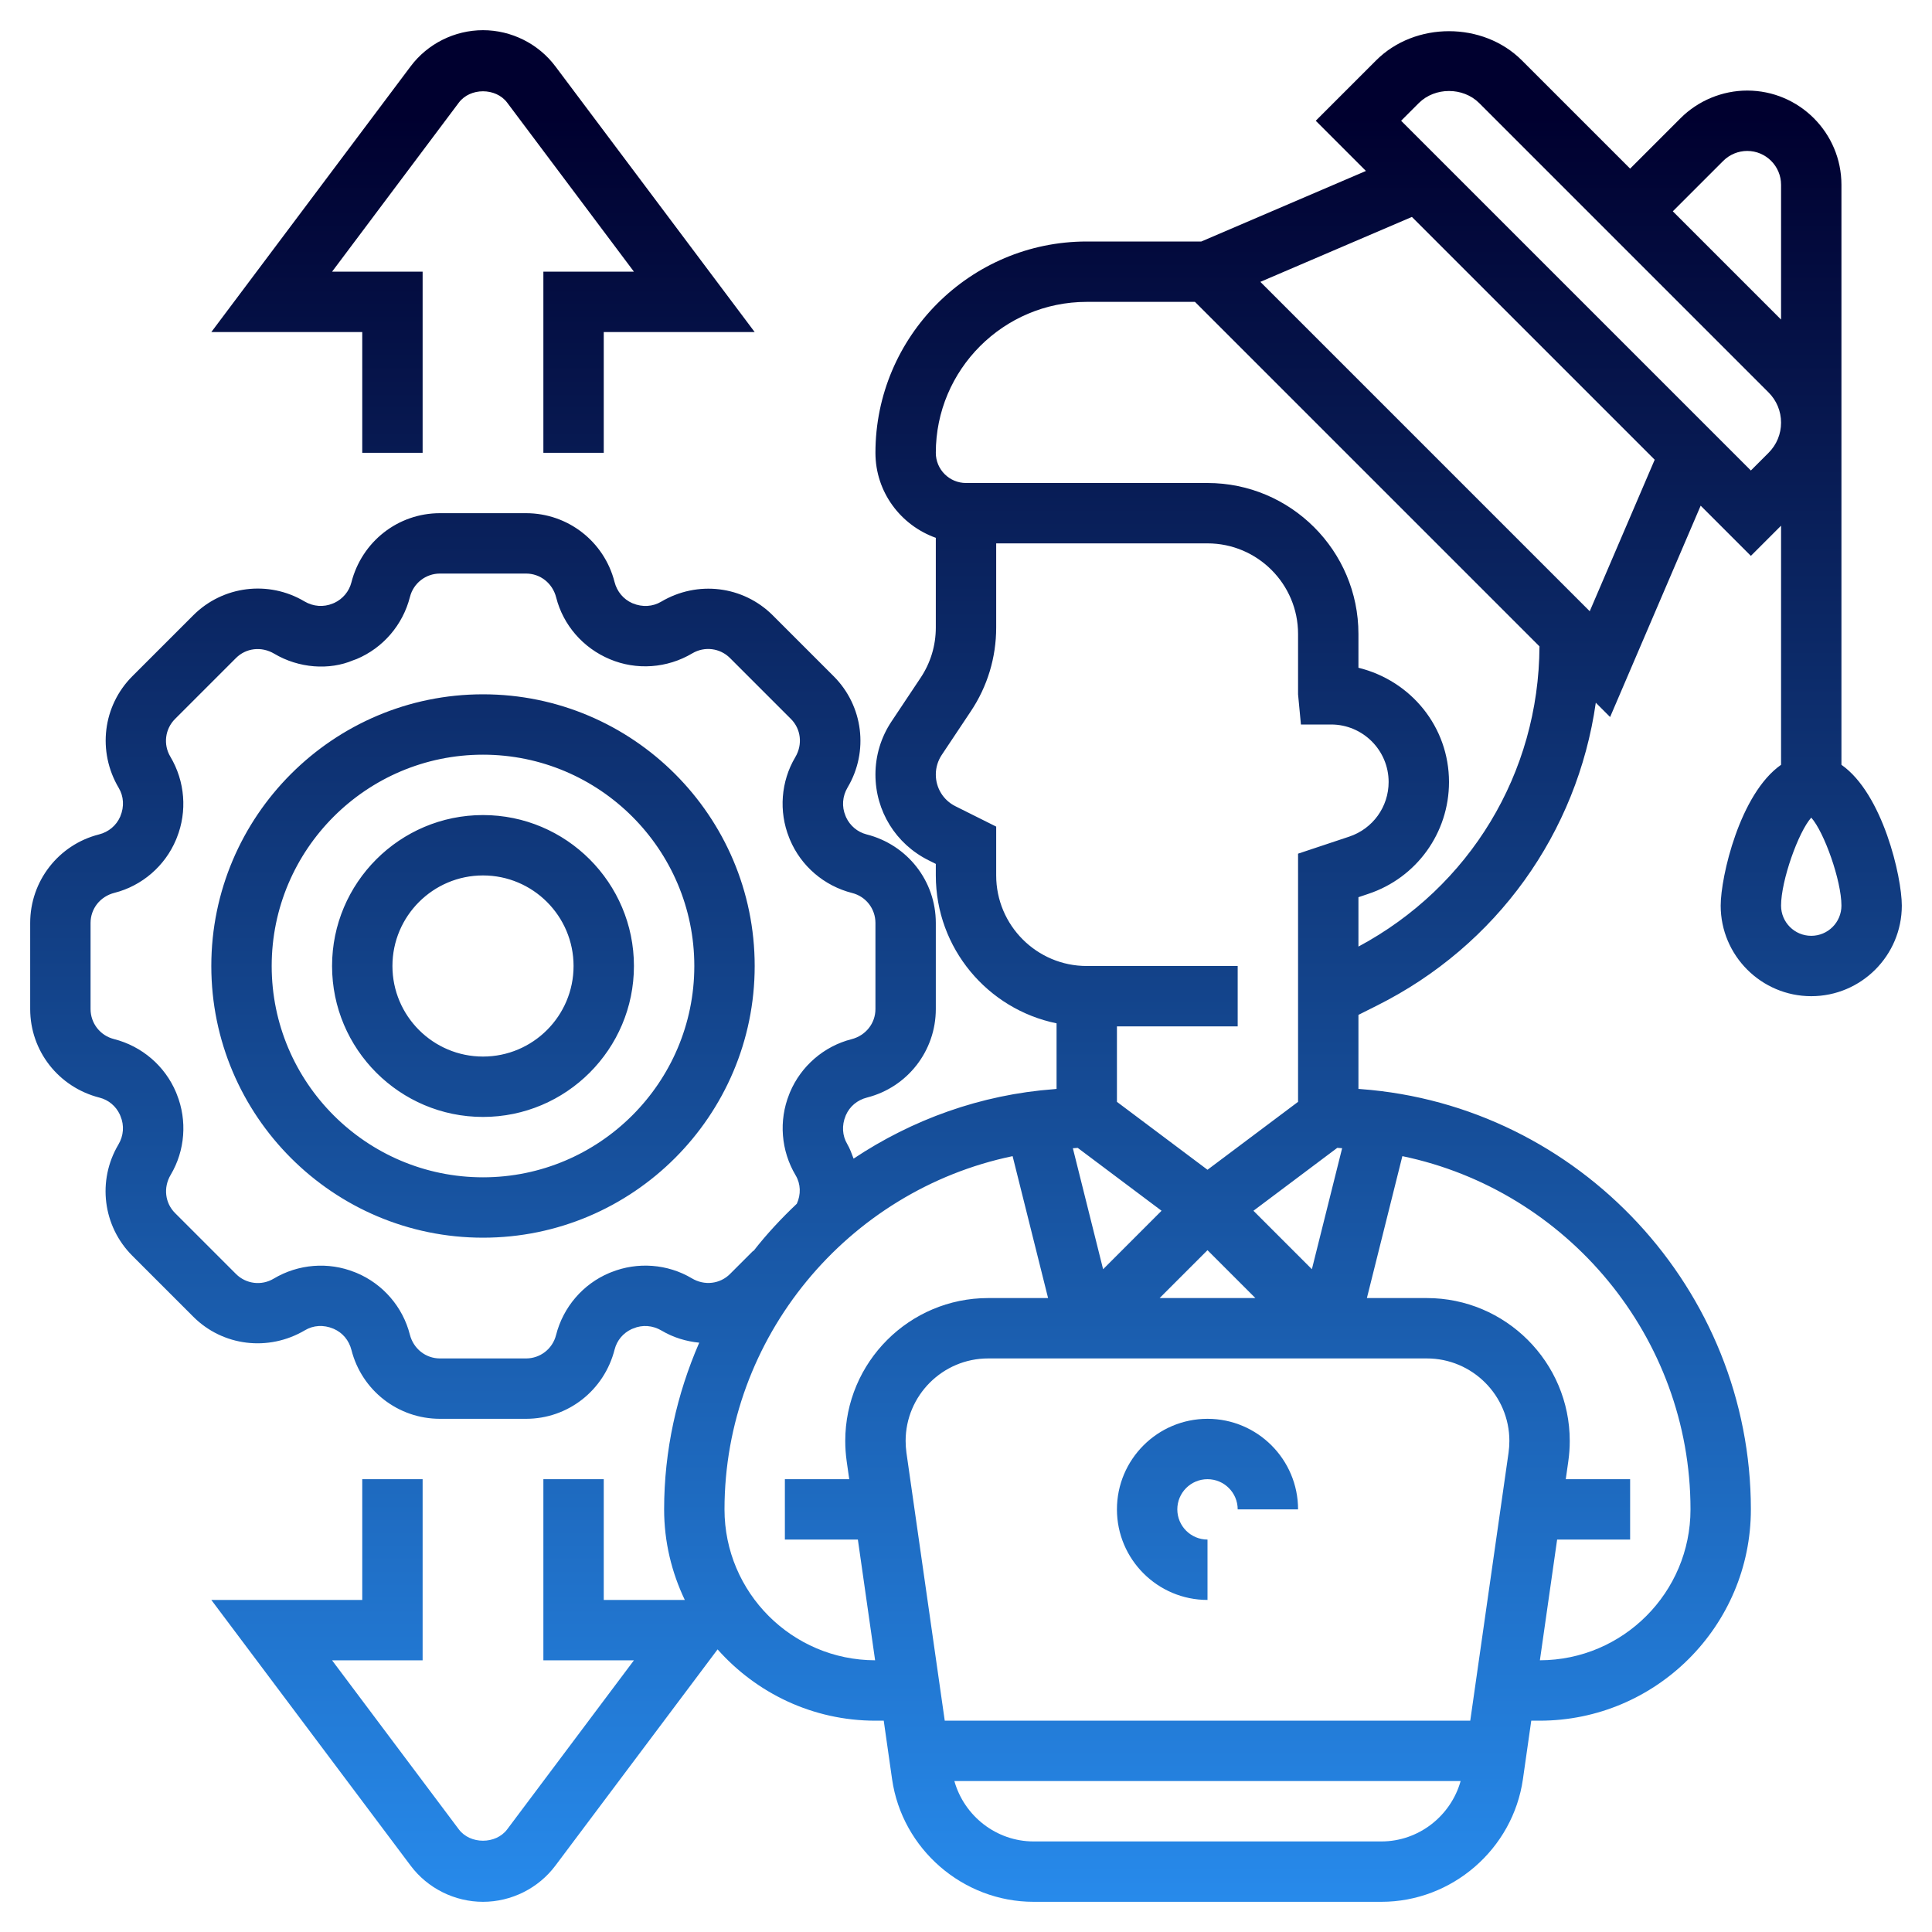 <svg xmlns="http://www.w3.org/2000/svg" version="1.1" xmlns:xlink="http://www.w3.org/1999/xlink" xmlns:svgjs="http://svgjs.com/svgjs" width="512" height="512" x="0" y="0" viewBox="0 0 64 64" style="enable-background:new 0 0 512 512" xml:space="preserve" class=""><g><linearGradient xmlns="http://www.w3.org/2000/svg" id="SVGID_1_" gradientUnits="userSpaceOnUse" x1="32" x2="32" y1="63" y2="1"><stop stop-opacity="1" stop-color="#278aeb" offset="0"></stop><stop stop-opacity="1" stop-color="#00002f" offset="0.954"></stop></linearGradient><path xmlns="http://www.w3.org/2000/svg" d="m43 50h-2c0-.552-.448-1-1-1s-1 .448-1 1 .448 1 1 1v2c-1.654 0-3-1.346-3-3s1.346-3 3-3 3 1.346 3 3zm20-20c0 1.654-1.346 3-3 3s-3-1.346-3-3c0-.956.632-3.708 2-4.665v-7.921l-1 1-1.663-1.663-3 7.001-.474-.474c-.614 4.305-3.274 8.045-7.249 10.033l-.614.308v2.452l.071.006c7.25.537 12.929 6.653 12.929 13.924 0 3.859-3.14 6.999-6.999 6.999h-.276l-.276 1.936c-.332 2.317-2.347 4.064-4.688 4.064h-11.522c-2.341 0-4.356-1.747-4.688-4.064l-.276-1.936h-.276c-2.08 0-3.945-.917-5.228-2.362l-5.372 7.162c-.562.752-1.46 1.2-2.399 1.2s-1.837-.448-2.399-1.2l-6.601-8.8h5v-4h2v6h-3l4.2 5.601c.375.5 1.225.5 1.6 0l4.2-5.601h-3v-6h2v4h2.685c-.435-.91-.685-1.925-.685-2.999 0-1.955.422-3.821 1.163-5.523-.431-.042-.858-.169-1.248-.401-.294-.174-.637-.198-.936-.071l-.058.023c-.28.131-.483.373-.56.671-.346 1.363-1.55 2.3-2.934 2.3h-2.854c-1.384 0-2.588-.937-2.93-2.277-.084-.328-.295-.575-.586-.703l-.016-.006c-.32-.136-.663-.113-.937.051-1.212.718-2.727.529-3.703-.449l-2.018-2.018c-.979-.979-1.168-2.492-.461-3.683.175-.294.197-.637.071-.936l-.023-.058c-.131-.28-.373-.483-.671-.56-1.362-.346-2.299-1.55-2.299-2.934v-2.854c0-1.385.937-2.59 2.278-2.931.322-.081.575-.298.702-.585l.006-.016c.135-.32.112-.663-.051-.937-.719-1.211-.529-2.725.449-3.703l2.018-2.018c.979-.979 2.494-1.168 3.683-.461.294.174.638.196.937.071l.056-.023c.277-.13.485-.378.561-.671.346-1.362 1.55-2.299 2.934-2.299h2.854c1.384 0 2.588.937 2.93 2.277.082.323.299.576.586.703l.016.006c.319.134.662.111.938-.051 1.209-.719 2.723-.529 3.702.449l2.018 2.018c.979.979 1.168 2.492.461 3.683-.175.294-.197.637-.071.936l.023.057c.13.277.378.485.671.561 1.362.344 2.299 1.549 2.299 2.934v2.854c0 1.384-.937 2.588-2.277 2.93-.328.084-.575.295-.703.586l-.006.016c-.135.32-.112.663.051.937.092.156.148.321.211.485 1.935-1.288 4.2-2.121 6.653-2.302l.071-.008v-2.172c-2.279-.465-4-2.484-4-4.899v-.382l-.246-.123c-1.082-.542-1.754-1.629-1.754-2.838 0-.629.185-1.237.534-1.76l.962-1.444c.33-.494.504-1.069.504-1.664v-2.973c-1.161-.414-2-1.514-2-2.816 0-3.859 3.141-7 7-7h3.795l5.453-2.337-1.662-1.663 2-2c1.289-1.289 3.539-1.289 4.828 0l3.586 3.586 1.672-1.672c.581-.581 1.385-.914 2.207-.914 1.721 0 3.121 1.4 3.121 3.121v19.214c1.368.957 2 3.709 2 4.665zm-7.586-23 3.586 3.586v-4.465c0-.618-.503-1.121-1.121-1.121-.295 0-.584.119-.793.328zm-19.414 25h5v2h-4v2.5l3 2.25 3-2.25v-8.221l1.696-.565c.781-.261 1.304-.987 1.304-1.809 0-1.051-.854-1.905-1.905-1.905h-1l-.095-1v-2c0-1.654-1.346-3-3-3h-1-3-3v2.789c0 .991-.29 1.95-.84 2.773l-.963 1.445c-.129.194-.197.419-.197.65 0 .447.248.849.647 1.049l1.353.676v1.618c0 1.654 1.346 3 3 3zm14 15.734c0-1.507-1.227-2.734-2.734-2.734h-14.532c-1.507 0-2.734 1.227-2.734 2.734 0 .131.01.261.027.39l1.269 8.876h17.408l1.269-8.879c.017-.126.027-.256.027-.387zm-11.586-4.734h3.172l-1.586-1.586zm3.108-2.892 1.936 1.936 1.002-4.008-.161-.012zm-3.044 0-2.777-2.083-.161.012 1.002 4.008zm-13.519 1.334c.436-.559.921-1.079 1.436-1.566.141-.308.132-.654-.037-.939-.489-.82-.564-1.814-.216-2.685l.025-.064c.365-.872 1.128-1.531 2.04-1.763.476-.122.793-.53.793-.998v-2.854c0-.469-.316-.877-.771-.991-.935-.238-1.696-.896-2.062-1.769l-.026-.065c-.349-.87-.273-1.863.204-2.666.251-.422.187-.935-.145-1.266l-2.018-2.018c-.331-.331-.843-.395-1.247-.156-.838.498-1.853.566-2.731.196-.891-.372-1.549-1.134-1.78-2.046-.121-.475-.529-.792-.997-.792h-2.854c-.468 0-.876.317-.992.771-.237.934-.896 1.695-1.768 2.061l-.112.04c-.789.337-1.802.268-2.618-.218-.423-.25-.935-.188-1.267.145l-2.018 2.018c-.331.331-.396.844-.156 1.247.489.82.564 1.814.216 2.685l-.026.065c-.365.872-1.127 1.53-2.039 1.762-.477.12-.793.528-.793.997v2.854c0 .468.317.876.771.992.934.237 1.696.896 2.062 1.769l.025.064c.349.87.273 1.863-.204 2.666-.251.422-.187.935.145 1.266l2.018 2.018c.332.332.845.396 1.247.156.821-.49 1.816-.564 2.685-.216l.064.025c.872.365 1.531 1.128 1.763 2.04.121.476.529.793.997.793h2.854c.468 0 .876-.317.992-.771.237-.934.896-1.696 1.769-2.062l.064-.025c.868-.348 1.863-.274 2.666.204.421.252.934.188 1.266-.145l.768-.768zm4.03 13.557-.571-3.999h-2.418v-2h2.132l-.085-.596c-.031-.223-.047-.447-.047-.67 0-2.61 2.124-4.734 4.734-4.734h1.985l-1.175-4.701c-5.458 1.134-9.544 5.997-9.544 11.702 0 2.753 2.237 4.993 4.989 4.998zm19.396 4.001h-16.77c.326 1.16 1.393 2 2.624 2h11.521c1.232 0 2.299-.84 2.625-2zm-1.93-20.701-1.175 4.701h1.985c2.611 0 4.735 2.124 4.735 4.734 0 .223-.016.446-.047.667l-.085.599h2.132v2h-2.418l-.571 3.999c2.752-.005 4.989-2.244 4.989-4.998 0-5.705-4.086-10.568-9.545-11.702zm4.542-16.887-11.412-11.412h-3.585c-2.757 0-5 2.243-5 5 0 .552.448 1 1 1h4 3 1c2.757 0 5 2.243 5 5v1.12c1.747.43 3 1.964 3 3.785 0 1.684-1.073 3.173-2.671 3.705l-.329.111v1.636c3.688-1.975 5.978-5.744 5.997-9.945zm3.817-6.183-8.043-8.043-5.02 2.151 10.911 10.911zm4.186-1.229c0-.378-.147-.732-.414-1l-9.586-9.586c-.535-.533-1.465-.533-2 0l-.586.586.814.814 9.957 9.957.815.815.586-.586c.267-.268.414-.622.414-1zm2 16c0-.826-.571-2.436-1-2.915-.429.479-1 2.089-1 2.915 0 .552.448 1 1 1s1-.448 1-1zm-40 2c0 2.757-2.243 5-5 5s-5-2.243-5-5 2.243-5 5-5 5 2.243 5 5zm-2 0c0-1.654-1.346-3-3-3s-3 1.346-3 3 1.346 3 3 3 3-1.346 3-3zm6 0c0 4.963-4.037 9-9 9s-9-4.037-9-9 4.037-9 9-9 9 4.037 9 9zm-2 0c0-3.859-3.141-7-7-7s-7 3.141-7 7 3.141 7 7 7 7-3.141 7-7zm-5-17h2v-4h5l-6.601-8.8c-.562-.752-1.46-1.2-2.399-1.2s-1.837.448-2.399 1.2l-6.601 8.8h5v4h2v-6h-3l4.2-5.601c.375-.5 1.225-.5 1.6 0l4.2 5.601h-3z" fill="url(#SVGID_1_)" data-original="url(#SVGID_1_)"></path></g></svg>